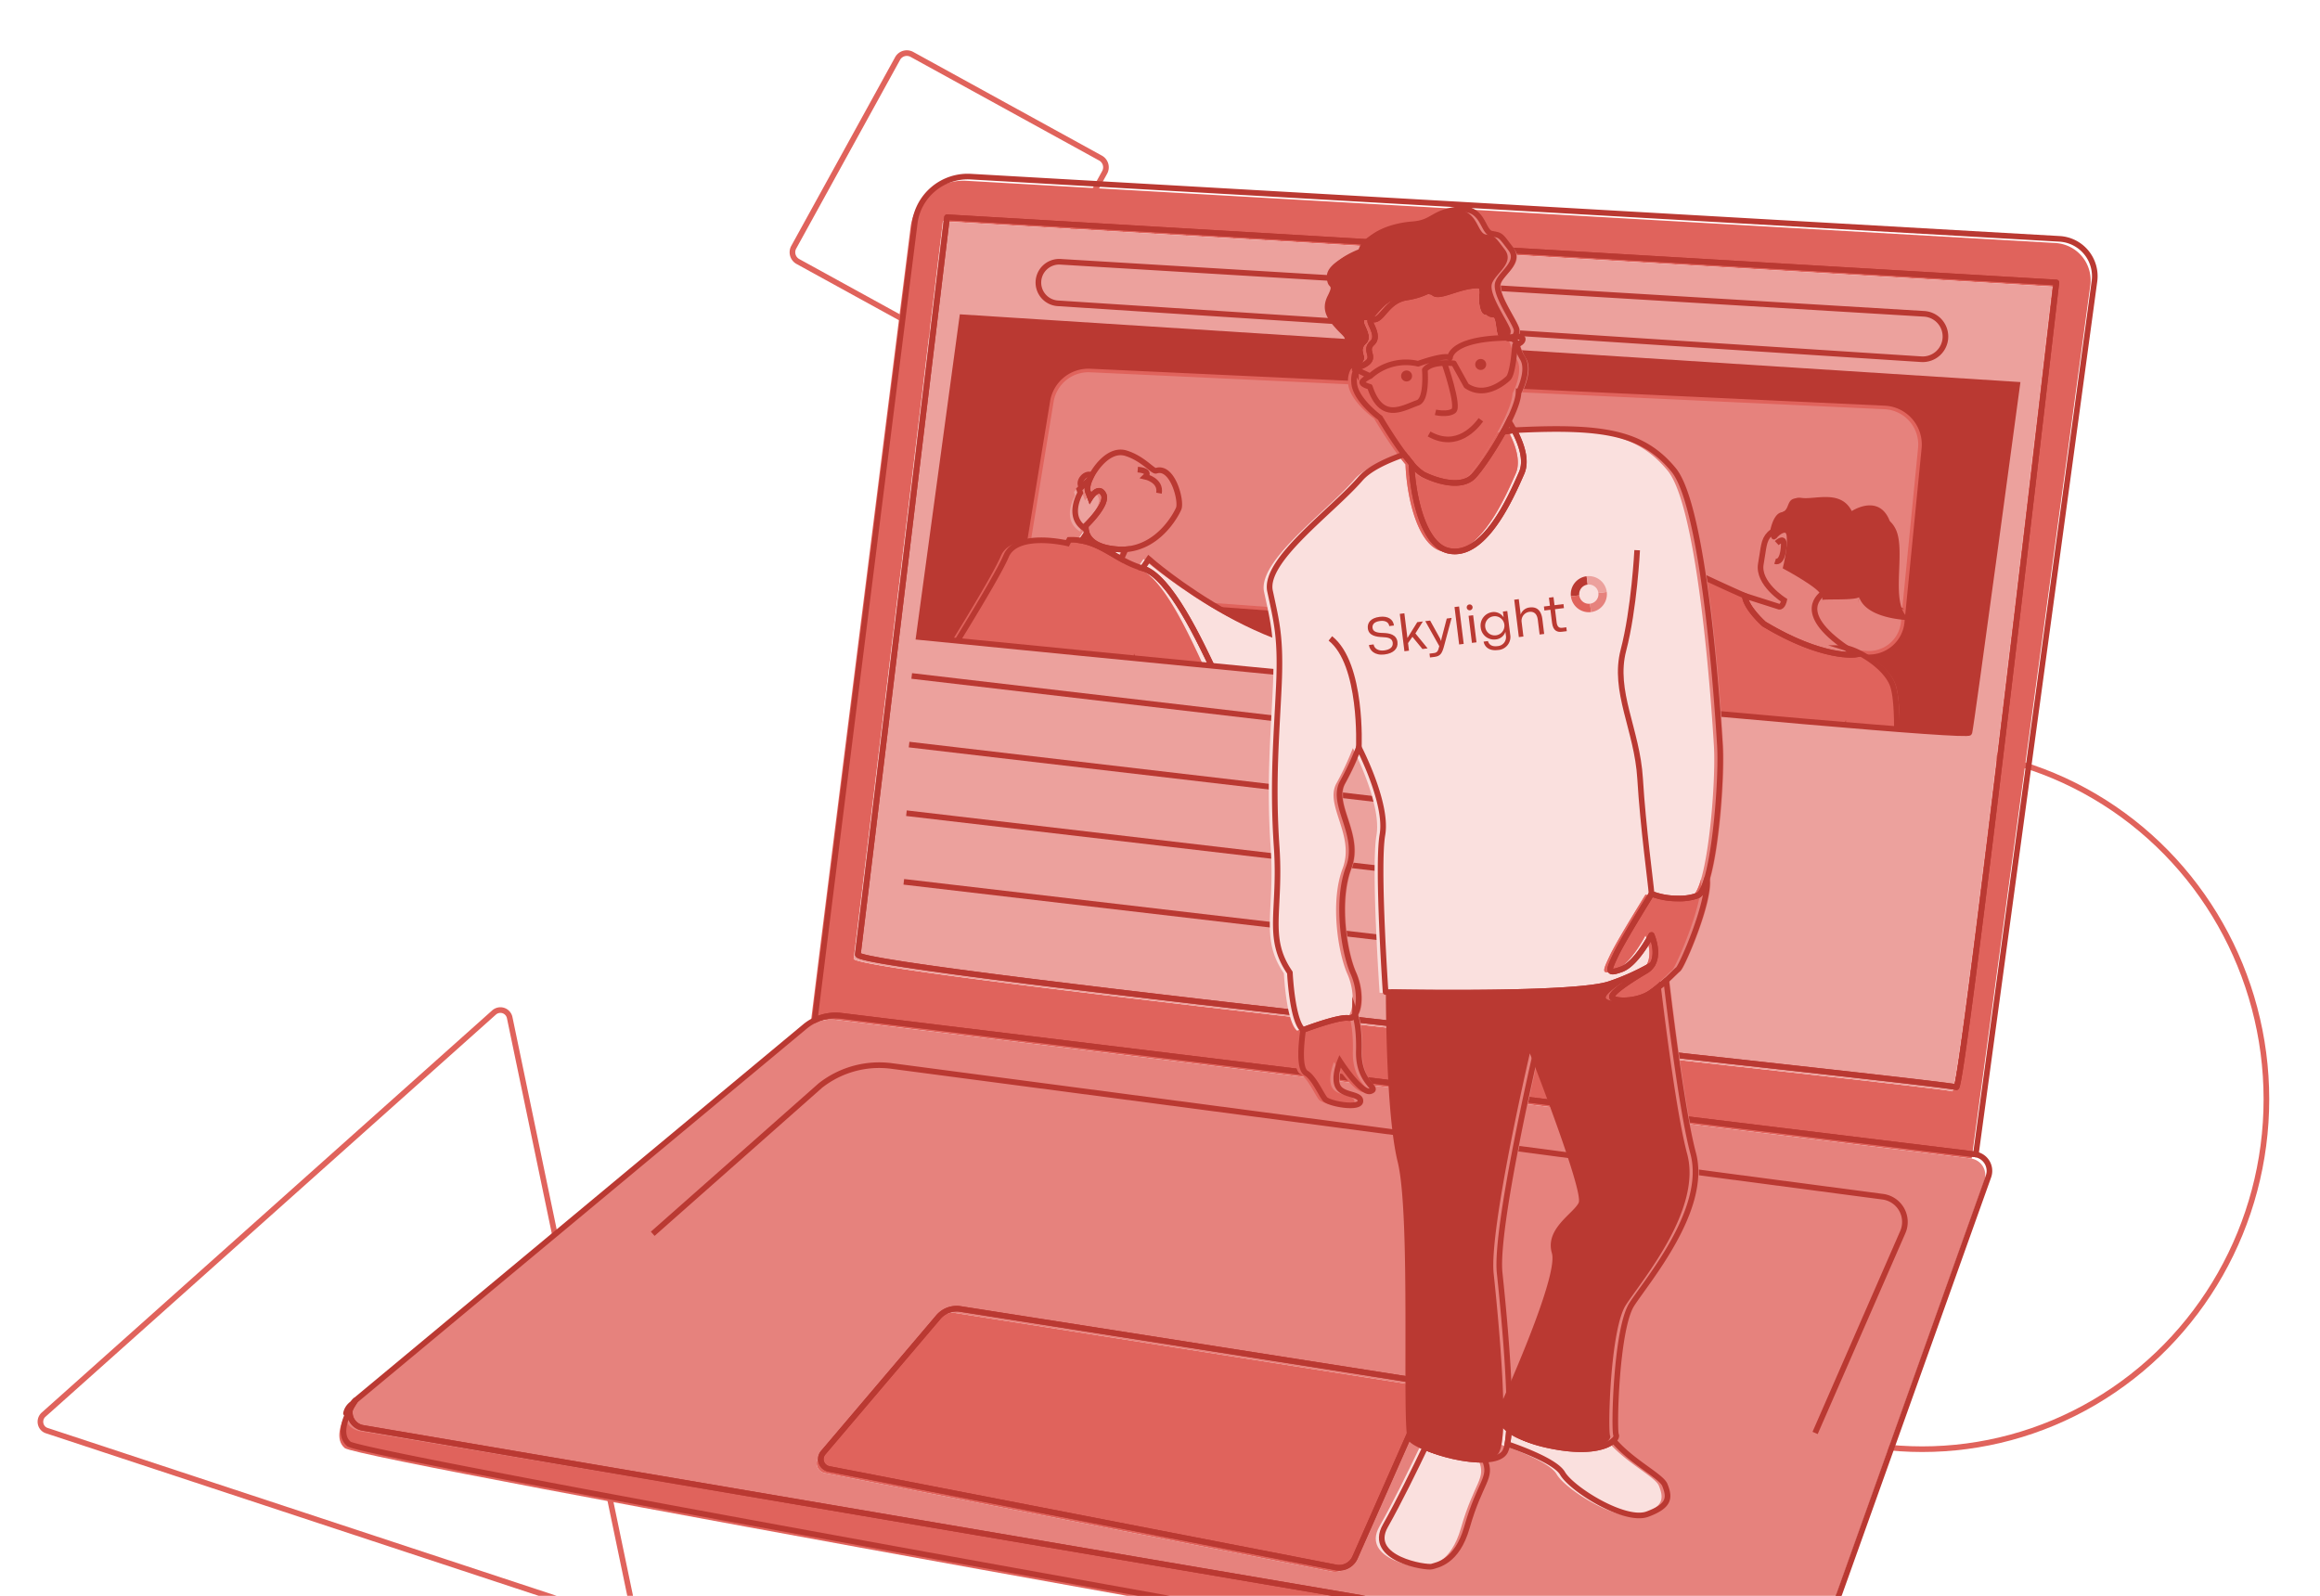 <svg id="Layer_1" data-name="Layer 1" xmlns="http://www.w3.org/2000/svg" xmlns:xlink="http://www.w3.org/1999/xlink" viewBox="0 0 741.88 510.352"><defs><style>.cls-1,.cls-10,.cls-17,.cls-2,.cls-20,.cls-5,.cls-6{fill:none;}.cls-10,.cls-17,.cls-2,.cls-20,.cls-6{stroke:#ba3932;}.cls-13,.cls-17,.cls-2,.cls-20,.cls-5{stroke-miterlimit:10;}.cls-10,.cls-17,.cls-2,.cls-20,.cls-5,.cls-6{stroke-width:1.8px;}.cls-2{clip-rule:evenodd;}.cls-4{clip-path:url(#clip-path);}.cls-13,.cls-5{stroke:#e0635c;}.cls-10,.cls-6{stroke-linejoin:round;}.cls-12,.cls-20,.cls-6,.cls-7,.cls-8,.cls-9{fill-rule:evenodd;}.cls-16,.cls-7{fill:#e0635c;}.cls-19,.cls-8{fill:#eca19d;}.cls-13,.cls-15,.cls-9{fill:#e6827d;}.cls-11{clip-path:url(#clip-path-2);}.cls-12,.cls-14{fill:#ba3932;}.cls-13{stroke-width:1.138px;}.cls-18{fill:#fae0de;}</style><clipPath id="clip-path"><rect class="cls-1" width="741.88" height="510.352"/></clipPath><clipPath id="clip-path-2"><path class="cls-2" d="M307.708,101.469,293.797,203.719s335.267,33.388,335.963,30.605,15.303-111.292,15.303-111.292Z"/></clipPath></defs><g class="cls-4"><ellipse class="cls-5" cx="614.672" cy="351.552" rx="110.072" ry="111.912"/><path class="cls-5" d="M202.371,514.514,162.989,325.457a3.033,3.033,0,0,0-3.6-2.364,3.141,3.141,0,0,0-1.401.707L13.95,452.412a3.034,3.034,0,0,0-.255,4.294,2.87,2.87,0,0,0,1.341.842L198.458,518.053a3.061,3.061,0,0,0,3.855-1.931A2.969,2.969,0,0,0,202.371,514.514Z"/><path class="cls-5" d="M291.585,17.393l60.327,33.157a3.37,3.37,0,0,1,1.318,4.596l-33.157,60.327a3.37,3.37,0,0,1-4.596,1.318L255.15,83.634a3.37,3.37,0,0,1-1.318-4.596l33.178-60.284A3.367,3.367,0,0,1,291.585,17.393Z"/><path class="cls-6" d="M110.643,451.992a26.75,26.75,0,0,1,1.693-2.804A4.909,4.909,0,0,0,110.643,451.992Z"/><path class="cls-7" d="M657.269,77.714,309.121,57.819a17.085,17.085,0,0,0-17.952,14.921c-6.598,52.404-27.535,218.77-31.964,254.861a15.085,15.085,0,0,1,8.439-1.43L630.16,370.479c.114.014.222.04.333.06l37.936-279.287A11.95,11.95,0,0,0,657.269,77.714ZM624.26,349.029c-2.087-1.391-351.961-37.561-351.266-42.43.696-4.869,28.519-235.8,28.519-235.8L656.256,91.667S626.347,350.42,624.26,349.029Z"/><path class="cls-8" d="M272.994,306.599c-.695,4.869,349.179,41.039,351.266,42.43S656.256,91.667,656.256,91.667L301.513,70.799S273.69,301.73,272.994,306.599Z"/><path class="cls-7" d="M567.225,533.506l-455.892-78.707c2.929-3.848-1.231-.21-.689-2.807-1.692,3.206-3.618,8.365-.413,11.112,4.631,3.97,392.822,72.939,431.335,79.345,1.617.269,3.213.58,4.811.95,6.116,1.415,27.618,6.414,31.14-5.327,1.345-4.484,7.366-17.298,9.061-26.213l-4.909,13.744C579.348,532.098,579.97,531.33,567.225,533.506Z"/><path class="cls-9" d="M630.493,370.539c-.111-.021-.219-.046-.333-.06L267.644,326.171a15.346,15.346,0,0,0-11.49,3.38L112.337,449.188a26.75,26.75,0,0,0-1.693,2.804c-.541,2.597,1.039,5.47,5.769,5.929l437.435,73.088c23.668,7.063,25.5,1.089,27.82-5.407l4.909-13.744,47.96-134.29A5.329,5.329,0,0,0,630.493,370.539ZM431.982,499.4a5.546,5.546,0,0,1-6.131,3.203l-162.12-31.505a3.185,3.185,0,0,1-1.82-5.188l8.198-9.653,28.626-33.705a7.647,7.647,0,0,1,7.015-2.605l143.745,22.561a5.546,5.546,0,0,1,4.213,7.721l-6.176,13.978Z"/><path class="cls-7" d="M449.496,442.508,305.751,419.948a7.647,7.647,0,0,0-7.015,2.605l-28.626,33.705-8.198,9.653a3.185,3.185,0,0,0,1.82,5.188l162.12,31.505a5.546,5.546,0,0,0,6.131-3.203l15.551-35.193,6.176-13.978A5.546,5.546,0,0,0,449.496,442.508Z"/><path class="cls-6" d="M111.97,450.665a26.748,26.748,0,0,1,1.693-2.804A4.909,4.909,0,0,0,111.97,450.665Z"/><path class="cls-6" d="M658.595,76.387,310.448,56.493A17.085,17.085,0,0,0,292.496,71.414c-6.598,52.404-27.535,218.77-31.964,254.861a15.085,15.085,0,0,1,8.439-1.43l362.516,44.307c.114.014.222.04.333.06L669.755,89.926A11.95,11.95,0,0,0,658.595,76.387ZM625.586,347.703c-2.087-1.391-351.961-37.561-351.266-42.43.696-4.869,28.519-235.8,28.519-235.8L657.583,90.34S627.673,349.094,625.586,347.703Z"/><path class="cls-6" d="M274.32,305.273c-.695,4.869,349.179,41.039,351.266,42.43S657.583,90.34,657.583,90.34L302.84,69.473S275.016,300.404,274.32,305.273Z"/><path class="cls-6" d="M567.225,533.506,116.025,456.649a5.003,5.003,0,0,1-4.056-5.984c-1.692,3.206-3.618,8.365-.413,11.112,4.631,3.97,392.822,72.939,431.335,79.345,1.617.269,3.213.58,4.811.95,6.116,1.415,27.618,6.414,31.14-5.327,1.345-4.484,7.366-17.298,9.061-26.213l-4.909,13.744A14.211,14.211,0,0,1,567.225,533.506Z"/><path class="cls-6" d="M631.819,369.213c-.111-.021-.219-.046-.333-.06L268.971,324.845a15.346,15.346,0,0,0-11.49,3.38L113.663,447.861a26.748,26.748,0,0,0-1.693,2.804,5.003,5.003,0,0,0,4.056,5.984l451.2,76.856a14.211,14.211,0,0,0,15.769-9.229l4.909-13.744,47.96-134.29A5.329,5.329,0,0,0,631.819,369.213ZM433.309,498.074a5.546,5.546,0,0,1-6.131,3.203l-162.12-31.505a3.185,3.185,0,0,1-1.82-5.188l8.198-9.653,28.626-33.705a7.647,7.647,0,0,1,7.015-2.605L450.822,441.182a5.546,5.546,0,0,1,4.213,7.721l-6.176,13.978Z"/><path class="cls-6" d="M450.822,441.182,307.077,418.621a7.647,7.647,0,0,0-7.015,2.605l-28.626,33.705-8.198,9.653a3.185,3.185,0,0,0,1.82,5.188l162.12,31.505a5.546,5.546,0,0,0,6.131-3.203l15.551-35.193,6.176-13.978A5.546,5.546,0,0,0,450.822,441.182Z"/><line class="cls-10" x1="291.547" y1="216.174" x2="450.235" y2="234.744"/><line class="cls-10" x1="290.703" y1="238.12" x2="449.39" y2="256.69"/><line class="cls-10" x1="289.859" y1="260.066" x2="448.546" y2="278.636"/><line class="cls-10" x1="289.015" y1="282.013" x2="447.702" y2="300.582"/><path class="cls-6" d="M208.724,394.575l53.61-47.408a30.435,30.435,0,0,1,22.797-6.253L602.067,382.719a8.144,8.144,0,0,1,6.398,11.333l-28.037,64.215"/><path class="cls-6" d="M332.053,90.363v0a6.654,6.654,0,0,0,6.224,6.64l276.088,17.876a7.273,7.273,0,0,0,7.743-7.258v0a7.273,7.273,0,0,0-6.836-7.26L339.024,83.717A6.654,6.654,0,0,0,332.053,90.363Z"/><g class="cls-11"><path class="cls-12" d="M307.708,101.469,293.797,203.719s335.267,33.388,335.963,30.605,15.303-111.292,15.303-111.292Z"/><path class="cls-13" d="M336.352,128.429l-7.982,48.778a10.822,10.822,0,0,0,9.888,12.541l258.621,18.981a10.822,10.822,0,0,0,11.562-9.734l5.476-55.672a11.867,11.867,0,0,0-11.259-13.016l-254.043-11.816A11.867,11.867,0,0,0,336.352,128.429Z"/><path class="cls-14" d="M603.827,165.549c-3.729-7.369-11.675-2.102-11.675-2.102-3.533-6.945-11.688-3.602-16.043-4.215s-2.592,3.79-5.566,4.382-3.797,6.942-3.797,6.942c2.042-2.079.94,1.762,1.623.667.682-1.095,4.353-3.847,4.742-.03s-1.13,9.868-1.13,9.868,12.027,6.521,11.747,8.485a14.437,14.437,0,0,0-.118,2.08c1.783-.329,6.973-3.159,8.598-4.199.019.051.033.102.052.154,2.64,7.191,16.702,7.233,16.702,7.233C601.257,190.912,607.556,172.918,603.827,165.549Z"/><path class="cls-15" d="M591.363,207.034c-17.071-11.674-7.689-17.1-7.634-17.487.28-1.965-11.747-8.485-11.747-8.485s1.518-6.052,1.13-9.868-4.059-1.065-4.742.03c-.683,1.095.419-2.746-1.623-.667s-1.855,4.388-2.793,9.535c-1.143,6.277,7.442,11.664,7.442,11.664s-.461,2.212-1.568,2.057l-11.03-3.51c.388,3.95,6.19,9.053,6.19,9.053,19.05,11.42,29.354,9.751,29.354,9.751C593.241,208.444,592.302,207.675,591.363,207.034Z"/><path class="cls-15" d="M518.394,151.451c-0-.001-.93-4.226-2.507-5.855-1.577-1.629-5.414-6.958-6.804-6.205s4.032,6.145,4.032,6.145-4.071,2.275-4.67,3.353-1.409,4.767,1.061,6.052c2.47,1.285,3.063,1.578,3.063,1.578l.058-.037c-.33-3.352-.451-5.62-.451-5.62S517.972,149.897,518.394,151.451Z"/><path class="cls-16" d="M542.643,228.633c-.493,4.561-12.917,41.727-11.897,44.264l58.025,9.472c.254-.256.031-43.017,1.526-47.234,0,0,.237,30.594.421,47.552l12.425,2.028c2.941-19.252,6.1-55.84,3.102-65.441-1.75-5.606-9.817-10.941-14.531-12.135-.101-.026-.228-.067-.351-.106a26.618,26.618,0,0,0,2.978,2.072s-10.304,1.669-29.354-9.751c0,0-5.802-5.102-6.19-9.053,0,0-23.803-10.461-29.147-14.517s-10.834-22.779-11.256-24.334v0c-.422-1.554-6.218-.59-6.218-.59s.121,2.269.451,5.62c.704,7.16,2.362,19.279,5.843,24.907,2.216,3.582,7.204,9.213,12.145,14.443C539.331,205.057,543.876,217.231,542.643,228.633Z"/><path class="cls-14" d="M606.138,169.108c-3.729-7.369-11.676-2.102-11.676-2.102-3.533-6.945-14.872-6.935-19.226-7.548-4.354-.613-2.592,3.79-5.566,4.382-2.974.592-3.797,6.942-3.797,6.942,2.042-2.079.94,1.762,1.623.667.682-1.095,4.353-3.847,4.742-.03s-1.13,9.868-1.13,9.868,12.027,6.521,11.747,8.485a14.434,14.434,0,0,0-.118,2.08c1.783-.329,10.157.174,11.782-.866-.728,3.75.033.102.052.154,2.64,7.191,16.702,7.233,16.702,7.233C603.568,194.47,609.867,176.476,606.138,169.108Z"/><path class="cls-17" d="M590.49,207.259c-17.071-11.674-7.689-17.1-7.634-17.487.28-1.965-11.747-8.485-11.747-8.485s1.518-6.052,1.13-9.868-4.059-1.065-4.742.03c-.683,1.095.419-2.746-1.623-.667-2.042,2.079-1.855,4.388-2.793,9.535-1.143,6.277,7.442,11.664,7.442,11.664s-.461,2.212-1.568,2.057l-11.03-3.51c.388,3.95,6.19,9.053,6.19,9.053,19.05,11.42,29.354,9.751,29.354,9.751C592.368,208.669,591.429,207.9,590.49,207.259Z"/><path class="cls-17" d="M568.162,173.691s2.115-1.983,2.23-.126-.403,6.674-2.752,5.922"/><path class="cls-17" d="M517.521,151.676c-0-.001-.93-4.226-2.507-5.855-1.577-1.629-5.414-6.958-6.804-6.205s4.032,6.145,4.032,6.145-4.071,2.275-4.67,3.353c-.599,1.078-1.409,4.767,1.061,6.052,2.47,1.285,3.063,1.578,3.063,1.578l.058-.037c-.33-3.351-.451-5.62-.451-5.62S517.099,150.122,517.521,151.676Z"/><path class="cls-17" d="M602.271,284.573c2.941-19.252,6.098-55.473,3.1-65.074-1.75-5.606-9.817-10.941-14.531-12.135-.101-.026-.228-.067-.351-.106a26.617,26.617,0,0,0,2.978,2.072s-10.304,1.669-29.354-9.751c0,0-5.802-5.102-6.19-9.053,0,0-23.803-10.461-29.147-14.517-5.344-4.056-10.834-22.779-11.256-24.334l0-0c-.422-1.554-6.218-.59-6.218-.59s.121,2.269.451,5.62c.704,7.16,2.362,19.279,5.843,24.907,2.216,3.582,7.204,9.213,12.145,14.443,8.717,9.227,13.262,21.4,12.029,32.802-.493,4.561-12.915,41.36-11.896,43.897"/><path class="cls-17" d="M587.9,282.227c.254-.256.029-42.649,1.524-46.867,0,0,.239,30.227.423,47.185"/><polygon class="cls-14" points="593.311 283.11 589.846 282.544 589.749 233.45 593.311 283.11"/><path class="cls-18" d="M310.338,295.064c.105.629,2.657,5.883,4.881,5.578s5.694-.93,6.972-3.951a43.478,43.478,0,0,0,3.027-14.944,12.75,12.75,0,0,0-.127-3.443c-3.337-1.213-5.957-2.237-7.494-2.869-1.862,1.977-2.586,6.742-3.773,10.1C312.015,290.65,310.228,294.407,310.338,295.064Z"/><path class="cls-18" d="M303.962,265.302c-3.233,2.223-8.766,5.889-12.364,8.262a2.751,2.751,0,0,0,.879,4.994,1.629,1.629,0,0,0,.863-.043c1.271-.477,12.166-5.044,17.378-7.232A50.681,50.681,0,0,1,303.962,265.302Z"/><path class="cls-18" d="M384.984,219.149c4.883,10.329,23.659,13.091,23.659,13.091l-1.438,9.539,1.593-7.506s3.324-3.874,4.163-2.616-.839,3.986-.839,3.986,3.469-1.649,5.603-1.608l24.661-26.608c-34.763,8.283-76.718-28.643-76.718-28.643l-2.005,2.94C372.406,184.176,380.101,208.819,384.984,219.149Z"/><path class="cls-18" d="M407.205,241.779s-12.669,2.918-27.488-6.603c-14.819-9.521-19.126-18.224-19.126-18.224l-4.784,19.163-.61,3.282a85.66,85.66,0,0,0,10.078,7.525c17.707,11.242,31.324,9.907,31.324,9.907l13.689-14.77C408.615,241.941,407.205,241.779,407.205,241.779Z"/><path class="cls-18" d="M353.697,247.467a125.416,125.416,0,0,1,14.908,9.317,38.206,38.206,0,0,0-3.33-9.862,85.66,85.66,0,0,1-10.078-7.525Z"/><path class="cls-18" d="M368.605,256.784a125.416,125.416,0,0,0-14.908-9.317l-.858,4.617c-3.489,2.804-8.106,3.908-12.969,4.091-10.877.41-36.591-5.483-40.093-5.642-3.673-.167-10.289-2.431-13.799-4.22-.172,5.389,13.348,16.608,17.14,20.676a50.682,50.682,0,0,0,6.756,5.981,42.687,42.687,0,0,0,5.484,3.548c.212.105.694.315,1.396.603,1.536.632,4.157,1.656,7.494,2.869,17.762,6.458,58.913,13.748,60.395-.087C385.52,271.715,377.564,263.392,368.605,256.784Z"/><path class="cls-16" d="M386.651,216.796c-4.882-10.329-14.244-32.62-22.987-35.073a31.131,31.131,0,0,1-6.806-2.958c-4.17-2.328-7.934-5.006-12.715-5.851a17.505,17.505,0,0,0-3.93-.26l-.575,1.096s-16.201-3.916-19.579,4.069c-3.378,7.985-22.701,38.513-22.701,38.513s-14.088,26.829-13.704,28.288c.106.401.993,1.012,2.325,1.692,3.51,1.789,10.246,3.272,13.799,4.22,5.931,1.583,29.216,6.052,40.093,5.642,4.863-.183,9.48-1.287,12.969-4.091l.858-4.617,1.5-8.07.61-3.282,4.784-19.163s4.307,8.703,19.126,18.224c14.819,9.521,27.488,6.603,27.488,6.603l1.438-9.539S391.533,227.125,386.651,216.796Z"/><path class="cls-18" d="M359.097,174.835a15.916,15.916,0,0,1-1.947.029c-7.444-.355-9.786-3.13-10.484-5.241l-1.68,2.449c4.781.844,8.544,3.523,12.715,5.851Z"/><path class="cls-15" d="M368.842,150.551c-1.037.186-4.115-3.886-9.601-5.601-5.486-1.715-10.172,5.143-11.544,8.229-1.372,3.086-.556,4.287-.556,4.287l.654,1.784s2.645-4.242,4.245-1.156c1.6,3.086-5.601,9.944-5.601,9.944a4.51,4.51,0,0,0-.034,1.194,5.537,5.537,0,0,0,.26,1.233c.698,2.111,3.04,4.886,10.484,5.241a15.916,15.916,0,0,0,1.947-.029c10.515-.782,15.994-10.738,16.965-13.004C377.091,160.273,374.193,149.591,368.842,150.551Z"/><path class="cls-19" d="M345.597,168.881s7.201-6.858,5.601-9.944-4.245,1.156-4.245,1.156l-.654-1.784s-.816-1.201.556-4.287l-3.429,3.315.343,1.143s-4.384,7.362,1.18,11.225a6.057,6.057,0,0,0,.615.37A4.51,4.51,0,0,1,345.597,168.881Z"/><path class="cls-19" d="M419.322,235.846c-.155-.698-.782-.953-1.597-.969-2.134-.041-5.603,1.608-5.603,1.608s1.678-2.727.839-3.986-4.163,2.616-4.163,2.616l-1.593,7.506s1.41.162,3.084.28c2.005.142,4.389.22,5.19-.123C416.947,242.149,419.883,238.373,419.322,235.846Z"/><path class="cls-17" d="M347.283,168.038s7.201-6.858,5.601-9.944c-1.6-3.086-4.245,1.156-4.245,1.156l-.654-1.784s-.816-1.201.556-4.287l-3.429,3.315.343,1.143s-4.384,7.362,1.18,11.225a6.057,6.057,0,0,0,.615.37A4.51,4.51,0,0,1,347.283,168.038Z"/><path class="cls-17" d="M359.94,175.678a15.916,15.916,0,0,1-1.947.029c-7.444-.355-9.786-3.13-10.484-5.241l-1.68,2.449c4.781.844,8.544,3.523,12.715,5.851Z"/><path class="cls-17" d="M369.685,150.551c-1.0.331-4.115-3.886-9.601-5.601-5.486-1.715-10.172,5.143-11.544,8.229-1.372,3.086-.556,4.287-.556,4.287l.654,1.784s2.645-4.242,4.245-1.156c1.6,3.086-5.601,9.944-5.601,9.944a4.51,4.51,0,0,0-.034,1.194,5.537,5.537,0,0,0,.26,1.233c.698,2.111,3.04,4.886,10.484,5.241a15.916,15.916,0,0,0,1.947-.029c10.515-.782,15.994-10.738,16.965-13.004C377.934,160.273,374.991,148.793,369.685,150.551Z"/><path class="cls-17" d="M355.383,247.467a125.417,125.417,0,0,1,14.908,9.317,38.206,38.206,0,0,0-3.33-9.862,85.659,85.659,0,0,1-10.078-7.525Z"/><path class="cls-17" d="M311.181,296.75c.105.629,2.657,5.883,4.881,5.578s5.694-.93,6.972-3.951a43.478,43.478,0,0,0,3.027-14.944,12.75,12.75,0,0,0-.127-3.443c-3.337-1.213-5.957-2.237-7.494-2.869-1.862,1.977-2.586,6.742-3.773,10.1C312.858,292.336,311.071,296.093,311.181,296.75Z"/><path class="cls-17" d="M303.646,267.104c-3.233,2.223-7.608,5.773-11.206,8.146a2.751,2.751,0,0,0,.879,4.994,1.629,1.629,0,0,0,.863-.043c1.271-.477,12.166-5.044,17.378-7.232C309.427,271.383,305.848,269.466,303.646,267.104Z"/><path class="cls-17" d="M370.291,256.784a125.417,125.417,0,0,0-14.908-9.317l-.858,4.617c-3.489,2.804-8.106,3.908-12.969,4.091-10.877.41-36.591-5.483-40.093-5.642-3.673-.167-10.289-2.431-13.799-4.22-.172,5.389,10.375,14.706,14.167,18.775,2.202,2.362,7.596,6.296,9.73,7.883a42.687,42.687,0,0,0,5.484,3.548c.212.105.694.315,1.396.603,1.536.632,4.157,1.656,7.494,2.869,17.762,6.458,58.913,13.748,60.395-.087C387.206,271.715,379.25,263.392,370.291,256.784Z"/><path class="cls-17" d="M388.726,215.664c4.883,10.329,21.602,16.576,21.602,16.576l-1.438,9.539,1.593-7.506s3.324-3.874,4.163-2.616-.839,3.986-.839,3.986,3.469-1.649,5.603-1.608l24.661-26.608c-34.763,8.283-76.718-28.643-76.718-28.643l-2.005,2.94C374.092,184.176,383.844,205.334,388.726,215.664Z"/><path class="cls-17" d="M408.891,241.779s-12.669,2.918-27.488-6.603-19.126-18.224-19.126-18.224l-4.784,19.163-.61,3.282a85.659,85.659,0,0,0,10.078,7.525c17.707,11.242,31.324,9.907,31.324,9.907l13.689-14.77C410.301,241.941,408.891,241.779,408.891,241.779Z"/><path class="cls-17" d="M388.726,215.664c-4.882-10.329-14.634-31.488-23.377-33.941a31.131,31.131,0,0,1-6.806-2.958c-4.17-2.328-7.934-5.006-12.715-5.851a17.505,17.505,0,0,0-3.93-.26l-.575,1.096s-16.201-3.916-19.579,4.069c-3.378,7.985-22.701,38.513-22.701,38.513s-14.088,26.829-13.704,28.288c.106.401.993,1.012,2.325,1.692,3.51,1.789,10.246,3.272,13.799,4.22,5.931,1.583,29.216,6.052,40.093,5.642,4.863-.183,9.48-1.287,12.969-4.091l.858-4.617,1.5-8.07.61-3.282,4.784-19.163s4.307,8.703,19.126,18.224,27.488,6.603,27.488,6.603l1.438-9.539S393.609,225.993,388.726,215.664Z"/><path class="cls-17" d="M421.008,235.003c-.155-.698-.782-.953-1.597-.969-2.134-.041-5.603,1.608-5.603,1.608s1.678-2.727.839-3.986-4.163,2.616-4.163,2.616l-1.593,7.506s1.41.162,3.084.28c2.005.142,4.389.22,5.19-.123C418.633,241.306,421.569,237.53,421.008,235.003Z"/><polygon class="cls-14" points="356.01 243.479 355.383 247.467 370.291 256.784 356.01 243.479"/><polygon class="cls-14" points="303.119 266.988 304.097 276.029 311.56 272.97 303.119 266.988"/><path class="cls-14" d="M318.44,277.121l7.494,2.869s-3.319,4.084-4.778,5.018c-1.444.924-6.285.898-6.285.898Z"/><path class="cls-14" d="M354.525,252.084s-9.14,13.636-63.282,1.507c0,0-4.903-6.348-3.578-7.278S342.874,259.44,354.525,252.084Z"/><path class="cls-14" d="M361.604,218.552l1.032-9.569s4.822,14.969,14.249,22.376C376.885,231.358,369.543,227.847,361.604,218.552Z"/><path class="cls-17" d="M349.123,152.051c-.712-.622-2.005-.305-2.889.707s-1.024,2.337-.312,2.958"/><path class="cls-17" d="M370.611,157.731c.755-4.152-4.34-5.284-4.34-5.284s2.076-1.887-2.453-2.264"/></g><path class="cls-20" d="M307.708,101.469,293.797,203.719s335.267,33.388,335.963,30.605,15.303-111.292,15.303-111.292Z"/><path class="cls-15" d="M432.338,325.622c-3.271-.503-14.545,3.827-14.545,3.827-.458,3.324-1.555,12.273.961,13.783s4.78,6.792,6.038,8.302c1.258,1.509,11.069,3.27,11.321.755s-5.283-1.761-7.044-4.528c-1.76-2.767.503-8.302.503-8.302s6.793,10.566,9.812,9.56c3.019-1.006-4.026-2.516-3.774-12.83.149-6.108-.583-9.731-1.206-11.683A2.067,2.067,0,0,1,432.338,325.622Z"/><path class="cls-15" d="M551.075,238.479c-.706-11.988-4.937-76.161-14.809-88.15-9.873-11.988-22.567-14.104-50.774-12.694,0,0-.089.011-.216.027,2.305,4.324,4.157,9.623,2.407,13.621-3.521,8.05-12.075,27.421-23.395,24.905-7.952-1.767-11.431-17.18-11.841-27.858-.765-.894-1.552-1.895-2.334-2.945-6.103,2.13-11.339,4.71-13.985,7.763-9.167,10.578-31.029,26.092-28.913,35.965s3.526,14.809,2.821,30.323c-.706,15.514-2.116,31.029-.706,51.479,1.411,20.451-3.525,28.913,4.232,40.196,0,0,.705,15.514,4.231,18.335,0,0,11.275-4.33,14.545-3.827a2.067,2.067,0,0,0,2.065-1.117c1.567-2.395,1.697-8.156-.555-13.223-3.019-6.792-5.534-23.144-1.509-33.71,4.026-10.566-5.786-20.126-2.012-27.17a91.105,91.105,0,0,0,5.283-11.321s9.308,17.861,7.547,27.924,1.007,50.314,1.007,50.314.737.015,2.004.037c10.408.177,58.901.812,69.441-2.552A74.43,74.43,0,0,0,529.445,308.558c2.168-3.5.151-8.653-.2-9.481l-.125.016c-.594,1.124-5.038,9.293-9.487,10.932-4.78,1.761-4.277.503-1.761-4.78.573-1.205,1.567-3.014,2.758-5.085,2.706-4.708,6.43-10.779,8.587-14.263a22.739,22.739,0,0,0,8.294,1.499,17.245,17.245,0,0,0,6.512-.965c1.077-.462,2.054-2.436,2.915-5.363C550.022,270.582,551.627,247.851,551.075,238.479Z"/><path class="cls-15" d="M546.938,281.069c-.861,2.927-1.837,4.902-2.915,5.363a17.245,17.245,0,0,1-6.512.965,22.739,22.739,0,0,1-8.294-1.499c-2.157,3.484-5.881,9.554-8.587,14.263-1.19,2.071-2.185,3.88-2.758,5.085-2.516,5.283-3.019,6.541,1.761,4.78,4.449-1.639,8.893-9.808,9.487-10.932l.125-.016c.35.828,2.368,5.981.2,9.481a5.782,5.782,0,0,1-2.014,1.97c-5.534,3.27-11.572,7.296-10.817,8.553.754,1.258,7.798,1.509,12.326-1.509a42.091,42.091,0,0,0,4.967-3.926c1.814-1.648,3.122-3.048,3.838-3.622C538.882,309.116,547.811,288.72,546.938,281.069Z"/><path class="cls-15" d="M485.276,137.663c-.555-1.04-1.133-2.018-1.697-2.913-.549,1.118-1.138,2.255-1.767,3.397C483.608,137.88,484.823,137.721,485.276,137.663Z"/><path class="cls-15" d="M472.338,152.291c-3.773,4.025-11.572,1.761-16.1-.503a14.629,14.629,0,0,1-3.79-3.456c.41,10.678,3.888,26.091,11.841,27.858,11.32,2.516,19.874-16.855,23.395-24.905,1.749-3.998-.102-9.298-2.407-13.621-.453.058-1.669.217-3.463.484C478.529,144.115,474.43,150.059,472.338,152.291Z"/><path class="cls-15" d="M436.615,117.071c5.534-2.516.251-4.528,3.27-7.296,3.019-2.767-2.767-8.05.252-7.547,3.019.503,4.277-6.038,10.818-7.044,6.541-1.006,7.044-3.27,8.554-1.509s7.295-1.761,12.83-2.264c5.535-.503,3.019,2.013,3.774,6.038.754,4.025,2.013,2.767,4.025,3.522,2.013.755.503,7.296,3.522,7.296a3.315,3.315,0,0,1,1.066.149c1.008-.98,1.681-2.162,1.197-3.42-1.258-3.27-7.044-11.321-5.786-14.591s7.295-6.541,4.026-10.818c-3.271-4.277-3.019-4.277-6.038-4.78-3.019-.503-2.516-8.805-10.818-7.799-8.302,1.006-7.799,4.277-14.591,4.78S438.124,75.31,437.37,80.09c0,0-10.062,3.27-10.062,8.05s2.515,1.761.251,6.289c-2.264,4.528,0,7.547,2.768,10.566,2.767,3.019,3.271,2.516,2.264,5.283-.688,1.893.625,5.668,2.087,8.187A2.143,2.143,0,0,1,436.615,117.071Z"/><path class="cls-15" d="M487.935,114.555c-2.148-3.437-1.553-5.584-3.21-6.14a3.315,3.315,0,0,0-1.066-.149c-3.019,0-1.509-6.541-3.522-7.296-2.012-.755-3.271.503-4.025-3.522-.755-4.025,1.761-6.541-3.774-6.038-5.534.503-11.32,4.025-12.83,2.264s-2.013.503-8.554,1.509c-6.54,1.006-7.799,7.547-10.818,7.044-3.019-.503,2.767,4.78-.252,7.547-3.019,2.767,2.264,4.78-3.27,7.296a2.143,2.143,0,0,0-1.938,1.395,7.898,7.898,0,0,0-.578,3.888c.252,5.535,8.302,11.321,8.302,11.321s3.791,6.453,7.712,11.712c.783,1.051,1.57,2.051,2.334,2.945a14.629,14.629,0,0,0,3.79,3.456c4.528,2.264,12.327,4.528,16.1.503,2.092-2.232,6.191-8.175,9.475-14.143.629-1.142,1.218-2.279,1.767-3.397,1.755-3.577,3.013-6.905,3.098-9.126C486.677,125.624,490.451,118.58,487.935,114.555Z"/><path class="cls-15" d="M456.892,462.86c-3.34,7.002-8.522,17.597-12.793,25.153-6.026,10.662,13.3,13.566,14.896,13.034s7.98-1.33,11.172-12.502c4.26-14.91,8.217-15.737,5.691-21.666C469.947,467.123,461.669,465.1,456.892,462.86Z"/><path class="cls-15" d="M495.986,462.225c-6.907-1.501-10.502-3.64-12.334-5.671a39.089,39.089,0,0,1-.54,5.336c5.626,1.939,15.572,5.786,17.645,9.366,2.926,5.054,19.949,15.694,27.131,13.034,7.182-2.66,7.182-5.32,5.586-9.31-1.153-2.882-10.493-7.293-16.394-14.232C514.977,462.739,508.759,465.001,495.986,462.225Z"/><path class="cls-15" d="M542.526,368.892c-3.143-11.741-6.61-38.372-8.618-55.246a42.091,42.091,0,0,1-4.967,3.926c-4.528,3.019-11.572,2.767-12.326,1.509-.755-1.258,5.283-5.283,10.817-8.553a5.782,5.782,0,0,0,2.014-1.97,74.43,74.43,0,0,1-13.837,6.247c-10.541,3.364-59.033,2.73-69.441,2.552.071,13.565.62,41.221,3.782,54.051,4.277,17.358,1.258,84.779,3.271,88.804.415.83,1.77,1.756,3.674,2.648,4.777,2.24,13.055,4.263,18.966,4.019,3.157-.13,5.639-.904,6.543-2.642a8.976,8.976,0,0,0,.71-2.347,39.089,39.089,0,0,0,.54-5.336c1.832,2.031,5.427,4.169,12.334,5.671,12.773,2.777,18.992.514,21.093-1.477.755-.715.993-1.395.794-1.794-.755-1.509,0-33.962,5.031-41.761C527.935,409.395,547.306,386.754,542.526,368.892Zm-34.717,15.597c-1.761,3.522-10.818,8.302-8.553,16.1,1.873,6.452-11.053,36.472-15.576,46.655-.362-13.49-2.095-31.139-3.04-40.114-1.509-14.339,11.572-70.44,11.572-70.44S509.57,380.967,507.809,384.489Z"/><path class="cls-16" d="M429.336,325.805c-3.271-.503-14.545,3.827-14.545,3.827-.458,3.324-1.555,12.273.961,13.783s4.78,6.792,6.038,8.302c1.258,1.509,11.069,3.27,11.321.755s-5.283-1.761-7.044-4.528c-1.76-2.767.503-8.302.503-8.302s6.793,10.566,9.812,9.56c3.019-1.006-4.026-2.516-3.774-12.83.149-6.108-.583-9.731-1.206-11.683A2.067,2.067,0,0,1,429.336,325.805Z"/><path class="cls-18" d="M548.074,238.661c-.706-11.988-4.937-76.161-14.809-88.15-9.873-11.988-22.567-14.104-50.774-12.694,0,0-.089.011-.216.027,2.305,4.324,4.157,9.623,2.407,13.621-3.521,8.05-12.075,27.421-23.395,24.905-7.952-1.767-11.431-17.18-11.841-27.858-.764-.894-1.552-1.895-2.334-2.945-6.103,2.13-11.339,4.71-13.985,7.763-9.167,10.578-31.029,26.092-28.913,35.965s3.526,14.809,2.821,30.323c-.706,15.514-2.116,31.029-.706,51.479,1.411,20.451-3.525,28.913,4.232,40.196,0,0,.705,15.514,4.231,18.335,0,0,11.275-4.33,14.545-3.827a2.067,2.067,0,0,0,2.065-1.117c1.567-2.395,1.697-8.156-.555-13.223-3.019-6.792-5.534-23.144-1.509-33.71,4.026-10.566-5.786-20.126-2.012-27.17a91.105,91.105,0,0,0,5.283-11.321s9.308,17.861,7.547,27.924,1.007,50.314,1.007,50.314.737.015,2.004.037c10.408.177,58.901.812,69.441-2.552a74.43,74.43,0,0,0,13.837-6.247c2.168-3.5.151-8.653-.2-9.481l-.125.016c-.594,1.124-5.038,9.293-9.487,10.932-4.78,1.761-4.277.503-1.761-4.78.573-1.205,1.567-3.014,2.758-5.085,2.706-4.708,6.43-10.779,8.587-14.263a22.738,22.738,0,0,0,8.294,1.499,17.245,17.245,0,0,0,6.512-.965c1.077-.462,2.054-2.436,2.915-5.363C547.021,270.765,548.625,248.033,548.074,238.661Z"/><path class="cls-16" d="M543.936,281.251c-.861,2.927-1.837,4.902-2.915,5.363a17.245,17.245,0,0,1-6.512.965,22.738,22.738,0,0,1-8.294-1.499c-2.157,3.484-5.881,9.554-8.587,14.263-1.19,2.071-2.185,3.88-2.758,5.085-2.516,5.283-3.019,6.541,1.761,4.78,4.449-1.639,8.893-9.808,9.487-10.932l.125-.016c.35.828,2.368,5.981.2,9.481a5.782,5.782,0,0,1-2.014,1.97c-5.534,3.27-11.572,7.296-10.817,8.553.754,1.258,7.798,1.509,12.326-1.509a42.091,42.091,0,0,0,4.967-3.926c1.814-1.648,3.122-3.048,3.838-3.621C535.88,309.298,544.809,288.902,543.936,281.251Z"/><path class="cls-1" d="M482.275,137.845c-.555-1.04-1.133-2.018-1.697-2.913-.549,1.118-1.138,2.255-1.767,3.397C480.606,138.063,481.821,137.903,482.275,137.845Z"/><path class="cls-16" d="M469.336,152.473c-3.773,4.025-11.572,1.761-16.1-.503a14.629,14.629,0,0,1-3.79-3.456c.41,10.678,3.888,26.091,11.841,27.858,11.32,2.516,19.874-16.855,23.395-24.905,1.749-3.998-.102-9.298-2.407-13.621-.453.058-1.669.217-3.463.484C475.527,144.298,471.428,150.241,469.336,152.473Z"/><path class="cls-14" d="M433.614,117.253c5.534-2.516.251-4.528,3.27-7.296,3.019-2.767-2.767-8.05.252-7.547,3.019.503,4.277-6.038,10.818-7.044,6.541-1.006,7.044-3.27,8.554-1.509s7.295-1.761,12.83-2.264c5.535-.503,3.019,2.013,3.774,6.038.754,4.025,2.013,2.767,4.025,3.522,2.013.755.503,7.296,3.522,7.296a3.315,3.315,0,0,1,1.066.149c1.008-.98,1.681-2.162,1.197-3.42-1.258-3.27-7.044-11.321-5.786-14.591s7.295-6.541,4.026-10.818c-3.271-4.277-3.019-4.277-6.038-4.78-3.019-.503-2.516-8.805-10.818-7.799-8.302,1.006-7.799,4.277-14.591,4.78s-14.591,3.522-15.346,8.302c0,0-10.062,3.27-10.062,8.05s2.515,1.761.251,6.289c-2.264,4.528,0,7.547,2.768,10.566,2.767,3.019,3.271,2.516,2.264,5.283-.688,1.893.625,5.668,2.087,8.187A2.143,2.143,0,0,1,433.614,117.253Z"/><path class="cls-16" d="M484.933,114.737c-2.148-3.437-1.553-5.584-3.21-6.14a3.315,3.315,0,0,0-1.066-.149c-3.019,0-1.509-6.541-3.522-7.296-2.012-.755-3.271.503-4.025-3.522-.755-4.025,1.761-6.541-3.774-6.038-5.534.503-11.32,4.025-12.83,2.264s-2.013.503-8.554,1.509c-6.54,1.006-7.799,7.547-10.818,7.044-3.019-.503,2.767,4.78-.252,7.547-3.019,2.767,2.264,4.78-3.27,7.296a2.143,2.143,0,0,0-1.938,1.395,7.897,7.897,0,0,0-.578,3.888c.252,5.535,8.302,11.321,8.302,11.321s3.791,6.453,7.712,11.712c.783,1.051,1.57,2.051,2.334,2.945a14.629,14.629,0,0,0,3.79,3.456c4.528,2.264,12.327,4.528,16.1.503,2.092-2.232,6.191-8.175,9.475-14.143.629-1.142,1.218-2.279,1.767-3.397,1.755-3.577,3.013-6.905,3.098-9.126C483.676,125.807,487.449,118.763,484.933,114.737Z"/><path class="cls-18" d="M453.891,463.043c-3.34,7.002-8.522,17.597-12.793,25.153-6.026,10.662,13.3,13.566,14.896,13.034s7.98-1.33,11.172-12.502c4.26-14.91,8.217-15.737,5.691-21.666C466.945,467.306,458.667,465.282,453.891,463.043Z"/><path class="cls-18" d="M492.984,462.407c-6.907-1.501-10.502-3.64-12.334-5.671a39.087,39.087,0,0,1-.54,5.336c5.626,1.939,15.572,5.786,17.645,9.366,2.926,5.054,19.949,15.694,27.131,13.034,7.182-2.66,7.182-5.32,5.586-9.31-1.153-2.882-10.493-7.293-16.394-14.232C511.976,462.921,505.757,465.184,492.984,462.407Z"/><path class="cls-14" d="M539.525,369.074c-3.143-11.741-6.61-38.372-8.618-55.246a42.091,42.091,0,0,1-4.967,3.926c-4.528,3.019-11.572,2.767-12.326,1.509-.755-1.258,5.283-5.283,10.817-8.553a5.782,5.782,0,0,0,2.014-1.97,74.43,74.43,0,0,1-13.837,6.247c-10.541,3.364-59.033,2.73-69.441,2.552.071,13.565.62,41.221,3.782,54.051,4.277,17.358,1.258,84.779,3.271,88.804.415.83,1.77,1.756,3.674,2.648,4.777,2.24,13.055,4.263,18.966,4.019,3.157-.13,5.639-.904,6.543-2.642a8.975,8.975,0,0,0,.71-2.347,39.087,39.087,0,0,0,.54-5.336c1.832,2.031,5.427,4.169,12.334,5.671,12.773,2.777,18.992.514,21.093-1.477.755-.715.993-1.395.794-1.794-.755-1.509,0-33.962,5.031-41.761C524.933,409.577,544.304,386.936,539.525,369.074Zm-34.717,15.597c-1.761,3.522-10.818,8.302-8.553,16.1,1.873,6.452-11.053,36.472-15.576,46.655-.362-13.49-2.095-31.139-3.04-40.114C476.129,392.974,489.21,336.874,489.21,336.874S506.569,381.15,504.807,384.672Z"/><path class="cls-17" d="M431.249,325.567c-3.271-.503-14.545,3.827-14.545,3.827-.458,3.324-1.555,12.273.961,13.783s4.78,6.792,6.038,8.302c1.258,1.509,11.069,3.27,11.321.755s-5.283-1.761-7.044-4.528c-1.76-2.767.503-8.302.503-8.302s6.793,10.566,9.812,9.56c3.019-1.006-4.026-2.516-3.774-12.83.149-6.108-.583-9.731-1.206-11.683A2.067,2.067,0,0,1,431.249,325.567Z"/><path class="cls-10" d="M549.987,238.423c-.706-11.988-4.937-76.161-14.809-88.15-9.873-11.988-22.567-14.104-50.774-12.694,0,0-.089.011-.216.027,2.305,4.324,4.157,9.623,2.407,13.621-3.521,8.05-12.075,27.421-23.395,24.905-7.952-1.767-11.431-17.18-11.841-27.858-.764-.894-1.552-1.895-2.334-2.945-6.103,2.13-11.339,4.71-13.985,7.763-9.167,10.578-31.029,26.092-28.913,35.965s3.526,14.809,2.821,30.323c-.706,15.514-2.116,31.029-.706,51.479,1.411,20.451-3.525,28.913,4.232,40.196,0,0,.705,15.514,4.231,18.335,0,0,11.275-4.33,14.545-3.827a2.067,2.067,0,0,0,2.065-1.117c1.567-2.395,1.697-8.156-.555-13.223-3.019-6.792-5.534-23.144-1.509-33.71,4.026-10.566-5.786-20.126-2.012-27.17a91.105,91.105,0,0,0,5.283-11.321s9.308,17.861,7.547,27.924,1.007,50.314,1.007,50.314.737.015,2.004.037c10.408.177,58.901.812,69.441-2.552a74.43,74.43,0,0,0,13.837-6.247c2.168-3.5.151-8.653-.2-9.481l-.125.016c-.594,1.124-5.038,9.293-9.487,10.932-4.78,1.761-4.277.503-1.761-4.78.573-1.205,1.567-3.014,2.758-5.085,2.706-4.708,6.43-10.779,8.587-14.263a22.738,22.738,0,0,0,8.294,1.499,17.245,17.245,0,0,0,6.512-.965c1.077-.462,2.054-2.436,2.915-5.363C548.934,270.527,550.538,247.796,549.987,238.423Z"/><path class="cls-10" d="M545.849,281.014c-.861,2.927-1.837,4.902-2.915,5.363a17.245,17.245,0,0,1-6.512.965,22.738,22.738,0,0,1-8.294-1.499c-2.157,3.484-5.881,9.554-8.587,14.263-1.19,2.071-2.185,3.88-2.758,5.085-2.516,5.283-3.019,6.541,1.761,4.78,4.449-1.639,8.893-9.808,9.487-10.932l.125-.016c.35.828,2.368,5.981.2,9.481a5.782,5.782,0,0,1-2.014,1.97c-5.534,3.27-11.572,7.296-10.817,8.553.754,1.258,7.798,1.509,12.326-1.509a42.093,42.093,0,0,0,4.967-3.926c1.814-1.648,3.122-3.048,3.838-3.622C537.793,309.061,546.722,288.665,545.849,281.014Z"/><path class="cls-17" d="M484.188,137.608c-.555-1.04-1.133-2.018-1.697-2.913-.549,1.118-1.138,2.255-1.767,3.397C482.519,137.825,483.734,137.666,484.188,137.608Z"/><path class="cls-17" d="M471.249,152.235c-3.773,4.025-11.572,1.761-16.1-.503a14.629,14.629,0,0,1-3.79-3.456c.41,10.678,3.888,26.091,11.841,27.858,11.32,2.516,19.874-16.855,23.395-24.905,1.749-3.998-.102-9.298-2.407-13.621-.453.058-1.669.217-3.463.484C477.44,144.06,473.341,150.004,471.249,152.235Z"/><path class="cls-17" d="M435.527,117.016c5.534-2.516.251-4.528,3.27-7.296,3.019-2.767-2.767-8.05.252-7.547,3.019.503,4.277-6.038,10.818-7.044,6.541-1.006,7.044-3.27,8.554-1.509s7.295-1.761,12.83-2.264c5.535-.503,3.019,2.013,3.774,6.038.754,4.025,2.013,2.767,4.025,3.522,2.013.755.503,7.296,3.522,7.296a3.315,3.315,0,0,1,1.066.149c1.008-.98,1.681-2.162,1.197-3.42-1.258-3.27-7.044-11.321-5.786-14.591s7.295-6.541,4.026-10.818c-3.271-4.277-3.019-4.277-6.038-4.78-3.019-.503-2.516-8.805-10.818-7.799-8.302,1.006-7.799,4.277-14.591,4.78S437.035,75.255,436.281,80.035c0,0-10.062,3.27-10.062,8.05s2.515,1.761.251,6.289c-2.264,4.528,0,7.547,2.768,10.566,2.767,3.019,3.271,2.516,2.264,5.283-.688,1.893.625,5.668,2.087,8.187A2.143,2.143,0,0,1,435.527,117.016Z"/><path class="cls-17" d="M486.846,114.5c-2.148-3.437-1.553-5.584-3.21-6.14a3.315,3.315,0,0,0-1.066-.149c-3.019,0-1.509-6.541-3.522-7.296-2.012-.755-3.271.503-4.025-3.522-.755-4.025,1.761-6.541-3.774-6.038-5.534.503-11.32,4.025-12.83,2.264s-2.013.503-8.554,1.509c-6.54,1.006-7.799,7.547-10.818,7.044-3.019-.503,2.767,4.78-.252,7.547-3.019,2.767,2.264,4.78-3.27,7.296a2.143,2.143,0,0,0-1.938,1.395,7.897,7.897,0,0,0-.578,3.888c.252,5.535,8.302,11.321,8.302,11.321s3.791,6.453,7.712,11.712c.783,1.051,1.57,2.051,2.334,2.945a14.629,14.629,0,0,0,3.79,3.456c4.528,2.264,12.327,4.528,16.1.503,2.092-2.232,6.191-8.175,9.475-14.143.629-1.142,1.218-2.279,1.767-3.397,1.755-3.577,3.013-6.905,3.098-9.126C485.589,125.569,489.362,118.525,486.846,114.5Z"/><path class="cls-17" d="M455.804,462.805c-3.34,7.002-8.522,17.597-12.793,25.153-6.026,10.662,13.3,13.566,14.896,13.034s7.98-1.33,11.172-12.502c4.26-14.91,8.217-15.737,5.691-21.666C468.858,467.068,460.58,465.045,455.804,462.805Z"/><path class="cls-10" d="M494.897,462.169c-6.907-1.501-10.502-3.64-12.334-5.671a39.089,39.089,0,0,1-.54,5.336c5.626,1.939,15.572,5.786,17.645,9.366,2.926,5.054,19.949,15.694,27.131,13.034,7.182-2.66,7.182-5.32,5.586-9.31-1.153-2.882-10.493-7.293-16.394-14.232C513.889,462.684,507.67,464.946,494.897,462.169Z"/><path class="cls-10" d="M541.438,368.837c-3.143-11.741-6.61-38.372-8.618-55.246a42.093,42.093,0,0,1-4.967,3.926c-4.528,3.019-11.572,2.767-12.326,1.509-.755-1.258,5.283-5.283,10.817-8.553a5.782,5.782,0,0,0,2.014-1.97,74.43,74.43,0,0,1-13.837,6.247c-10.541,3.364-59.033,2.73-69.441,2.552.071,13.565.62,41.221,3.782,54.051,4.277,17.358,1.258,84.779,3.271,88.804.415.83,1.77,1.756,3.674,2.648,4.777,2.24,13.055,4.263,18.966,4.019,3.157-.13,5.639-.904,6.543-2.642a8.975,8.975,0,0,0,.71-2.347,39.089,39.089,0,0,0,.54-5.336c1.832,2.031,5.427,4.169,12.334,5.671,12.773,2.777,18.992.514,21.093-1.477.755-.715.993-1.395.794-1.794-.755-1.509,0-33.962,5.031-41.761C526.846,409.34,546.217,386.698,541.438,368.837Zm-34.717,15.597c-1.761,3.522-10.818,8.302-8.553,16.1,1.873,6.452-11.053,36.472-15.576,46.655-.362-13.49-2.095-31.139-3.04-40.114C478.042,392.736,491.123,336.636,491.123,336.636S508.482,380.912,506.72,384.434Z"/><path class="cls-10" d="M528.128,285.843c-.215-3.309-2.722-21.176-3.663-36.849s-8.777-27.897-5.329-41.062S523.525,175.96,523.525,175.96"/><path class="cls-10" d="M434.52,239.027s1.239-26.707-9.105-34.856"/><line class="cls-10" x1="482.563" y1="456.498" x2="482.591" y2="447.19"/><path class="cls-10" d="M432.605,117.689l5.558,2.609a16.976,16.976,0,0,1,15.312-3.97s8.28-3.062,10.208-1.928c0,0-.113-6.011,17.921-6.352,0,0,5.217-1.021,5.331.34s-2.495,2.042-2.495,2.042-.56,9.047-2.155,10.548c-1.928,1.815-7.826,6.238-13.384,2.382l-3.97-7.146s-7.032-.907-9.301,2.042c0,0,.8,9.478-2.268,10.548-4.877,1.701-11.569,6.238-15.312-5.104,0,0-3.176-.794-2.268-1.815a7.03,7.03,0,0,1,2.382-1.588"/><path class="cls-10" d="M461.868,116.101s4.877,13.951,2.949,15.312-5.784.454-5.784.454"/><path class="cls-10" d="M473.55,134.249c-1.588,2.155-7.599,9.641-16.56,4.537"/><circle class="cls-14" cx="449.789" cy="120.241" r="1.758"/><circle class="cls-14" cx="473.494" cy="116.555" r="1.758"/><path class="cls-14" d="M442.732,209.308c2.836-.351,4.411-1.839,4.143-4.004-.293-2.369-2.528-2.808-4.485-2.876-2.107-.024-3.334-.398-3.484-1.612-.118-.951.343-1.965,2.432-2.223,1.732-.214,2.767.485,2.909,1.632l1.511-.187c-.238-1.927-1.85-3.108-4.567-2.772-3.006.372-4.002,2.004-3.789,3.727.289,2.335,2.711,2.682,4.679,2.766,1.756.05,3.107.374,3.275,1.733.176,1.426-.821,2.283-2.791,2.526-1.902.235-3.157-.713-3.307-1.927l-1.503.186C437.97,208.026,439.599,209.695,442.732,209.308Z"/><path class="cls-14" d="M454.857,207.559l1.656-.205-3.902-4.785,2.389-3.822-1.792.222-3.149,5.071-.978-7.905-1.46.181,1.479,11.956,1.46-.181-.301-2.437,1.4-1.992Z"/><path class="cls-14" d="M457.273,210.26l1.427-.176c1.877-.232,2.445-1.07,3.12-3.627l2.372-8.845-1.553.201-1.68,6.424-.127.783-.298-.739-3.211-5.819-1.554.192,4.479,7.981-.063.258c-.304,1.236-.584,1.831-1.628,1.96l-1.435.177Z"/><path class="cls-14" d="M466.6,206.106l1.46-.181L466.58,193.953l-1.46.181Z"/><path class="cls-14" d="M470.131,195.161a.939.939,0,1,0-1.101-.812A.939.939,0,0,0,470.131,195.161Zm.558,10.44,1.46-.181-1.071-8.661-1.46.181Z"/><path class="cls-14" d="M478.977,207.886a4.191,4.191,0,0,0,3.945-4.979L481.994,195.409l-1.401.173.23,1.86a3.699,3.699,0,0,0-3.664-1.676,4.331,4.331,0,0,0-3.667,4.928,4.274,4.274,0,0,0,4.79,3.804,3.596,3.596,0,0,0,3.111-2.445l.132,1.07a2.887,2.887,0,0,1-2.703,3.516c-1.885.233-2.72-.595-3.019-1.618l-1.384.171C474.708,206.759,476.064,208.246,478.977,207.886Zm-.6-4.71a3.037,3.037,0,0,1-3.424-2.593l-.009-.069a3.028,3.028,0,0,1,2.689-3.419,3.063,3.063,0,0,1,.768,6.078l-.025.003Z"/><path class="cls-14" d="M485.693,203.745l1.46-.181L486.591,199.013a2.882,2.882,0,0,1,2.39-3.33c1.503-.186,2.528.575,2.775,2.571l.578,4.67,1.46-.181-.581-4.696c-.342-2.768-1.727-4.063-4.028-3.778a3.409,3.409,0,0,0-2.925,2.284l-.089-.929-.497-4.016-1.46.181Z"/><path class="cls-14" d="M499.428,202.046l1.596-.197-.153-1.24-1.308.162c-.773.096-1.589-.097-1.789-1.71l-.524-4.237,2.862-.354-.159-1.282-2.862.354-.319-2.581-1.46.189.318,2.573-1.927.238.159,1.282,1.927-.238.516,4.169C496.639,201.874,498.112,202.209,499.428,202.046Z"/><path class="cls-12" d="M502.342,190.725a5.774,5.774,0,0,1,5.021-6.439l0,0,.331,2.674a3.079,3.079,0,0,0-2.678,3.434Z"/><path class="cls-7" d="M508.78,195.746a5.774,5.774,0,0,1-6.439-5.021l0-0,2.674-.331a3.079,3.079,0,0,0,3.434,2.678Z"/><path class="cls-9" d="M513.802,189.308a5.774,5.774,0,0,1-5.021,6.439l-.331-2.674a3.079,3.079,0,0,0,2.678-3.434Z"/><path class="cls-8" d="M507.363,184.287a5.774,5.774,0,0,1,6.439,5.021l-2.674.331a3.079,3.079,0,0,0-3.434-2.678Z"/></g></svg>